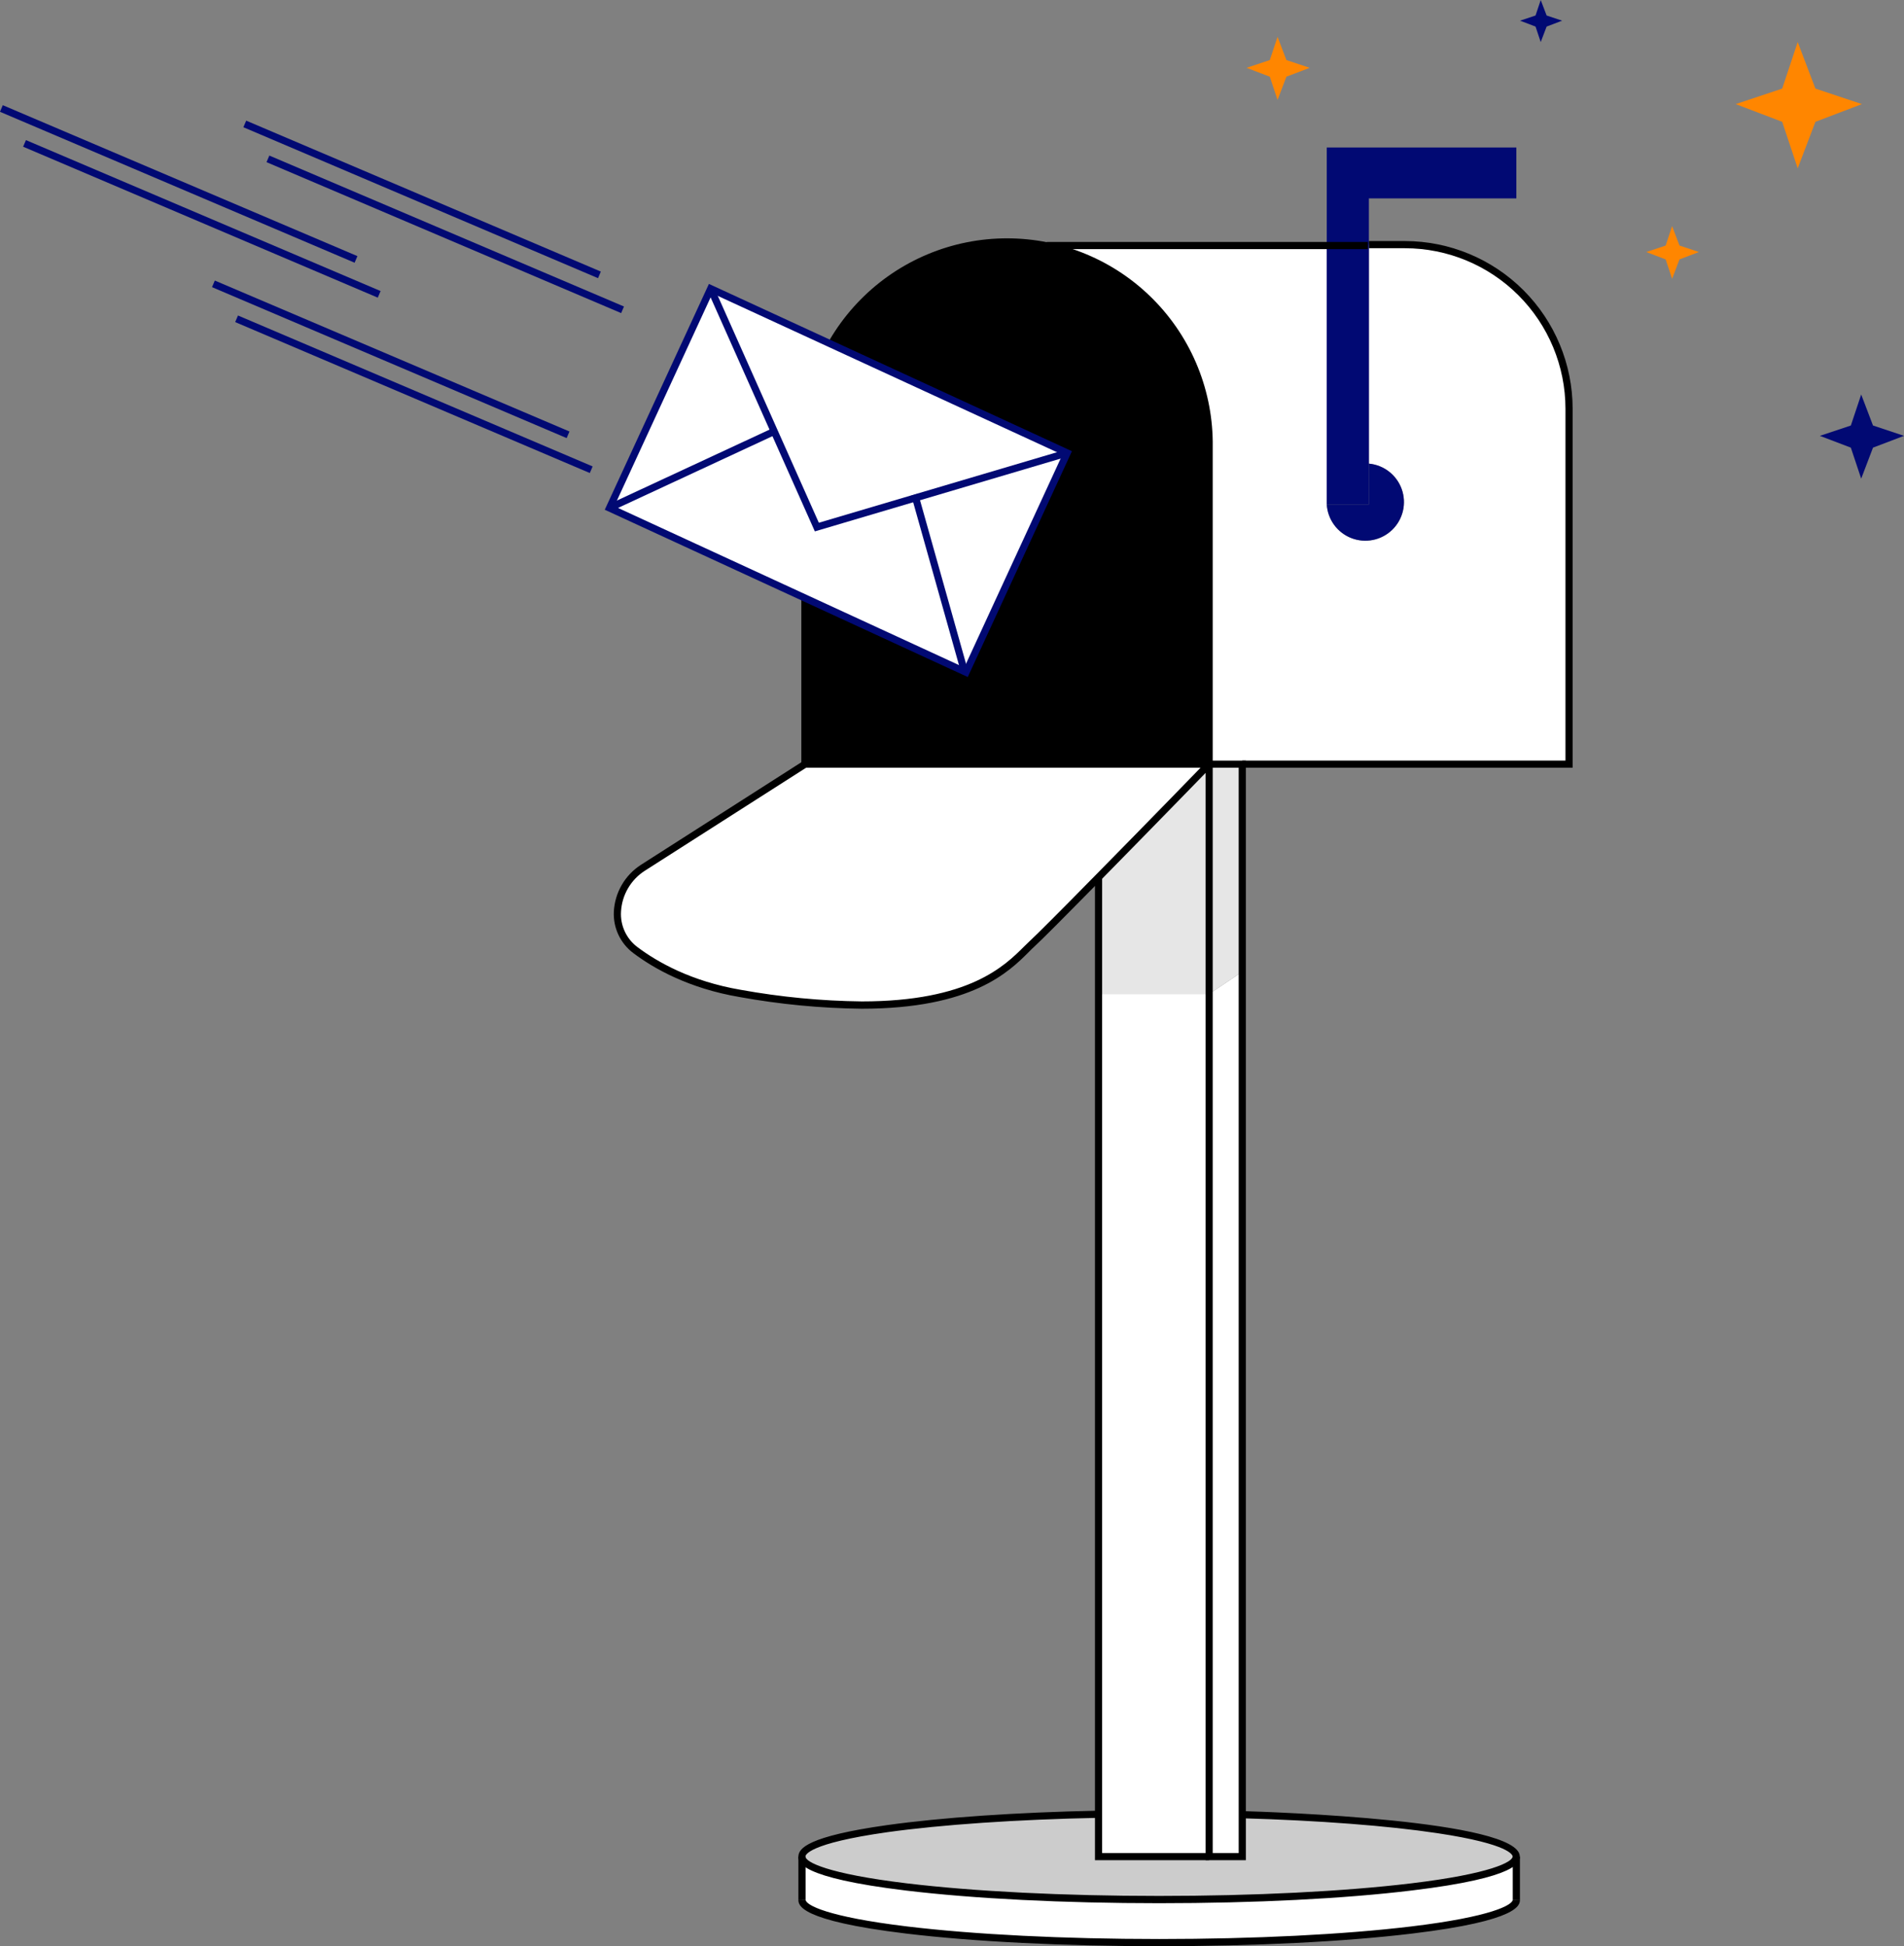 <svg width="362" height="370" viewBox="0 0 362 370" fill="none" xmlns="http://www.w3.org/2000/svg">
<rect x="0" y="0" width="362" height="370" fill="#808080" stroke="none"/>
<g clip-path="url(#clip0)">
<path d="M0.529 19.997L-0.005 21.251L67.421 49.947L67.955 48.693L0.529 19.997Z" fill="#010973"/>
<path d="M4.933 26.637L4.399 27.892L71.825 56.588L72.359 55.334L4.933 26.637Z" fill="#010973"/>
<path d="M40.844 53.338L40.31 54.592L107.736 83.289L108.27 82.035L40.844 53.338Z" fill="#010973"/>
<path d="M45.248 59.979L44.714 61.233L112.139 89.93L112.673 88.676L45.248 59.979Z" fill="#010973"/>
<path d="M46.809 22.936L46.275 24.19L113.701 52.886L114.235 51.632L46.809 22.936Z" fill="#010973"/>
<path d="M51.208 29.574L50.674 30.828L118.099 59.525L118.633 58.271L51.208 29.574Z" fill="#010973"/>
<path d="M267.113 46.508C275.388 46.508 283.324 49.794 289.176 55.643C295.028 61.492 298.316 69.426 298.318 77.698V145.278H229.89V84.929C229.891 79.884 228.898 74.888 226.967 70.226C225.036 65.565 222.206 61.33 218.638 57.762C215.07 54.194 210.834 51.364 206.172 49.433C201.51 47.502 196.513 46.508 191.467 46.508H252.254V95.893C252.337 97.296 252.821 98.647 253.648 99.783C254.476 100.92 255.612 101.795 256.922 102.305C258.232 102.816 259.661 102.939 261.04 102.662C262.418 102.384 263.688 101.717 264.699 100.739C265.709 99.762 266.418 98.515 266.741 97.147C267.063 95.778 266.987 94.346 266.52 93.02C266.053 91.694 265.215 90.53 264.106 89.666C262.997 88.802 261.663 88.274 260.263 88.145V46.508H267.113Z" fill="white"/>
<path d="M152.479 352.971C152.479 357.482 182.886 361.148 220.388 361.148C257.891 361.148 288.298 357.482 288.298 352.971V361.148C288.298 365.659 257.898 369.325 220.388 369.325C182.879 369.325 152.479 365.666 152.479 361.148V352.971Z" fill="white"/>
<path d="M288.298 28.041V37.718H260.263V46.508V88.138V95.893H252.254V46.508V37.718V28.041H260.263H288.298Z" fill="#010973"/>
<path d="M236.188 345.052C266.078 345.911 288.298 349.141 288.298 353.005C288.298 357.516 257.898 361.182 220.388 361.182C182.879 361.182 152.479 357.516 152.479 353.005C152.479 348.964 176.846 345.604 208.862 344.95V353.005H236.188V345.052Z" fill="#CCCCCC"/>
<path d="M260.263 88.145C261.661 88.275 262.992 88.804 264.098 89.667C265.205 90.531 266.041 91.694 266.507 93.017C266.972 94.341 267.049 95.771 266.726 97.137C266.404 98.503 265.697 99.748 264.689 100.725C263.68 101.701 262.413 102.368 261.037 102.646C259.661 102.924 258.234 102.802 256.925 102.295C255.617 101.787 254.481 100.915 253.653 99.781C252.825 98.648 252.339 97.301 252.254 95.9H260.263V88.145Z" fill="#010973"/>
<path d="M236.188 345.018V352.971H229.89V188.973L236.188 184.748V345.018Z" fill="white"/>
<path d="M236.188 145.278V184.748L229.89 188.973V145.285V145.278H236.188Z" fill="#E6E6E6"/>
<path d="M229.889 188.973V352.971H208.861V344.916V188.973H229.889Z" fill="white"/>
<path d="M191.467 46.508C196.513 46.508 201.51 47.502 206.172 49.433C210.834 51.364 215.07 54.194 218.638 57.762C222.206 61.33 225.037 65.565 226.967 70.226C228.898 74.888 229.891 79.884 229.89 84.929V145.278H153.037V84.929C153.037 74.739 157.086 64.967 164.293 57.761C171.5 50.556 181.275 46.508 191.467 46.508Z" fill="black"/>
<path d="M208.861 166.798C218.493 157.006 229.889 145.285 229.889 145.285V189H208.861V166.798Z" fill="#E6E6E6"/>
<path d="M229.89 145.285C229.89 145.285 218.493 157.006 208.862 166.798C203.061 172.7 197.901 177.906 196.252 179.425C191.801 183.514 183.124 196.114 140.734 188.884C131.007 187.228 124.511 183.432 120.817 180.652C115.507 176.666 116.638 168.536 122.241 164.979L153.037 145.298H229.89V145.285Z" fill="white"/>
<path d="M298.999 145.959H236.188V144.596H297.636V77.698C297.627 69.609 294.408 61.853 288.685 56.133C282.963 50.413 275.204 47.197 267.113 47.19H260.262V45.827H267.113C275.565 45.836 283.67 49.197 289.647 55.172C295.625 61.146 298.988 69.248 298.999 77.698V145.959Z" fill="black"/>
<path d="M260.053 46H199V47.363H260.053V46Z" fill="black"/>
<path d="M230.571 145.959H152.355V84.929C152.287 79.751 153.248 74.611 155.182 69.807C157.117 65.004 159.987 60.632 163.625 56.947C167.263 53.261 171.598 50.334 176.377 48.337C181.155 46.339 186.283 45.311 191.463 45.311C196.643 45.311 201.771 46.339 206.549 48.337C211.328 50.334 215.663 53.261 219.301 56.947C222.939 60.632 225.809 65.004 227.744 69.807C229.678 74.611 230.639 79.751 230.571 84.929V145.959ZM153.718 144.597H229.208V84.929C229.275 79.93 228.348 74.969 226.482 70.332C224.615 65.695 221.845 61.474 218.334 57.916C214.822 54.358 210.638 51.533 206.026 49.604C201.413 47.676 196.463 46.683 191.463 46.683C186.463 46.683 181.513 47.676 176.9 49.604C172.287 51.533 168.104 54.358 164.592 57.916C161.081 61.474 158.311 65.695 156.444 70.332C154.578 74.969 153.651 79.93 153.718 84.929V144.597Z" fill="black"/>
<path d="M229.889 353.652H208.18V166.798H209.543V352.289H229.889V353.652Z" fill="black"/>
<path d="M236.869 353.652H229.208V145.285H229.89V144.603H236.869V353.652ZM230.571 352.289H235.506V145.959H230.571V352.289Z" fill="black"/>
<path d="M220.388 361.829C202.223 361.829 185.142 360.971 172.286 359.424C151.797 356.957 151.797 353.972 151.797 352.971C151.797 351.424 153.535 349.12 168.572 346.994C178.919 345.536 193.226 344.555 208.849 344.234V345.597C193.28 345.911 179.034 346.892 168.735 348.323C153.569 350.47 153.133 352.705 153.133 352.95C153.133 353.986 157.223 356.221 172.423 358.054C185.224 359.594 202.25 360.446 220.361 360.446C238.472 360.446 255.499 359.594 268.3 358.054C283.527 356.221 287.589 353.965 287.589 352.95C287.589 352.718 287.194 350.606 273.323 348.521C263.924 347.103 250.721 346.095 236.141 345.679L236.182 344.316C241.587 344.473 288.953 346.027 288.953 352.95C288.953 353.938 288.953 356.937 268.463 359.403C255.608 360.971 238.567 361.829 220.388 361.829Z" fill="black"/>
<path d="M220.388 370C202.223 370 185.142 369.148 172.286 367.601C151.797 365.134 151.797 362.15 151.797 361.148H153.16C153.16 362.177 157.25 364.412 172.45 366.245C185.251 367.785 202.278 368.637 220.388 368.637C238.499 368.637 255.526 367.785 268.327 366.245C283.554 364.412 287.617 362.156 287.617 361.148H288.98C288.98 362.129 288.98 365.134 268.49 367.601C255.642 369.148 238.567 370 220.388 370Z" fill="black"/>
<path d="M153.16 352.971H151.797V361.148H153.16V352.971Z" fill="black"/>
<path d="M288.979 352.971H287.616V361.148H288.979V352.971Z" fill="black"/>
<path d="M163.841 191.773C156.051 191.685 148.283 190.941 140.618 189.552C130.912 187.903 124.259 184.1 120.408 181.197C119.196 180.287 118.225 179.093 117.58 177.721C116.935 176.35 116.635 174.841 116.707 173.327C116.797 171.536 117.313 169.793 118.211 168.242C119.11 166.69 120.365 165.376 121.873 164.406L152.683 144.706L153.419 145.857L122.616 165.531C121.293 166.375 120.191 167.523 119.4 168.879C118.61 170.235 118.154 171.759 118.07 173.327C117.993 174.626 118.242 175.924 118.793 177.103C119.344 178.282 120.18 179.305 121.226 180.08C124.968 182.887 131.409 186.574 140.85 188.182C148.441 189.557 156.134 190.294 163.848 190.383C184.235 190.383 190.997 183.644 194.705 179.95C195.1 179.562 195.454 179.207 195.788 178.901C197.213 177.586 201.446 173.347 208.378 166.294C217.921 156.611 229.29 144.903 229.399 144.781L229.89 145.258H230.572V145.537L230.381 145.741C230.265 145.857 218.875 157.571 209.353 167.255C202.4 174.321 198.154 178.58 196.709 179.909C196.388 180.202 196.027 180.55 195.666 180.925C191.828 184.775 184.794 191.767 163.841 191.773Z" fill="black"/>
<path d="M202.891 86.114L183.663 127.812L174.393 94.551L202.891 86.114Z" fill="white"/>
<path d="M174.392 94.551L183.662 127.812L115.889 96.575L147.209 82.019L155.307 100.2L174.392 94.551Z" fill="white"/>
<path d="M202.891 86.114L174.392 94.551L155.307 100.2L147.209 82.019L135.117 54.877L202.891 86.114Z" fill="white"/>
<path d="M135.117 54.877L147.209 82.019L115.889 96.575L135.117 54.877Z" fill="white"/>
<path d="M183.997 128.712L114.982 96.909L134.784 53.977L203.804 85.781L183.997 128.712ZM116.796 96.241L183.335 126.906L201.991 86.448L135.452 55.783L116.796 96.241Z" fill="#010973"/>
<path d="M154.925 101.025L134.49 55.156L135.738 54.597L155.682 99.382L202.7 85.46L203.089 86.762L154.925 101.025Z" fill="#010973"/>
<path d="M146.922 81.392L115.603 95.946L116.177 97.182L147.497 82.628L146.922 81.392Z" fill="#010973"/>
<path d="M174.57 93.853L173.262 94.221L182.587 127.369L183.896 127.001L174.57 93.853Z" fill="#010973"/>
</g>
<path d="M341.789 32L338.842 23.158L330 19.79L338.842 16.842L341.789 8L345.158 16.842L354 19.79L345.158 23.158L341.789 32Z" fill="#FF8600"/>
<path d="M292.93 8L291.947 5.053L289 3.93L291.947 2.947L292.93 0L294.053 2.947L297 3.93L294.053 5.053L292.93 8Z" fill="#010973"/>
<path d="M242.895 19L241.421 14.579L237 12.895L241.421 11.421L242.895 7L244.579 11.421L249 12.895L244.579 14.579L242.895 19Z" fill="#FF8600"/>
<path d="M317.912 53L316.684 49.316L313 47.912L316.684 46.684L317.912 43L319.316 46.684L323 47.912L319.316 49.316L317.912 53Z" fill="#FF8600"/>
<path d="M353.86 91L351.895 85.105L346 82.86L351.895 80.895L353.86 75L356.105 80.895L362 82.86L356.105 85.105L353.86 91Z" fill="#010973"/>
<defs>
<clipPath id="clip0">
<rect width="299" height="350" fill="white" transform="translate(0 20)"/>
</clipPath>
</defs>
</svg>
